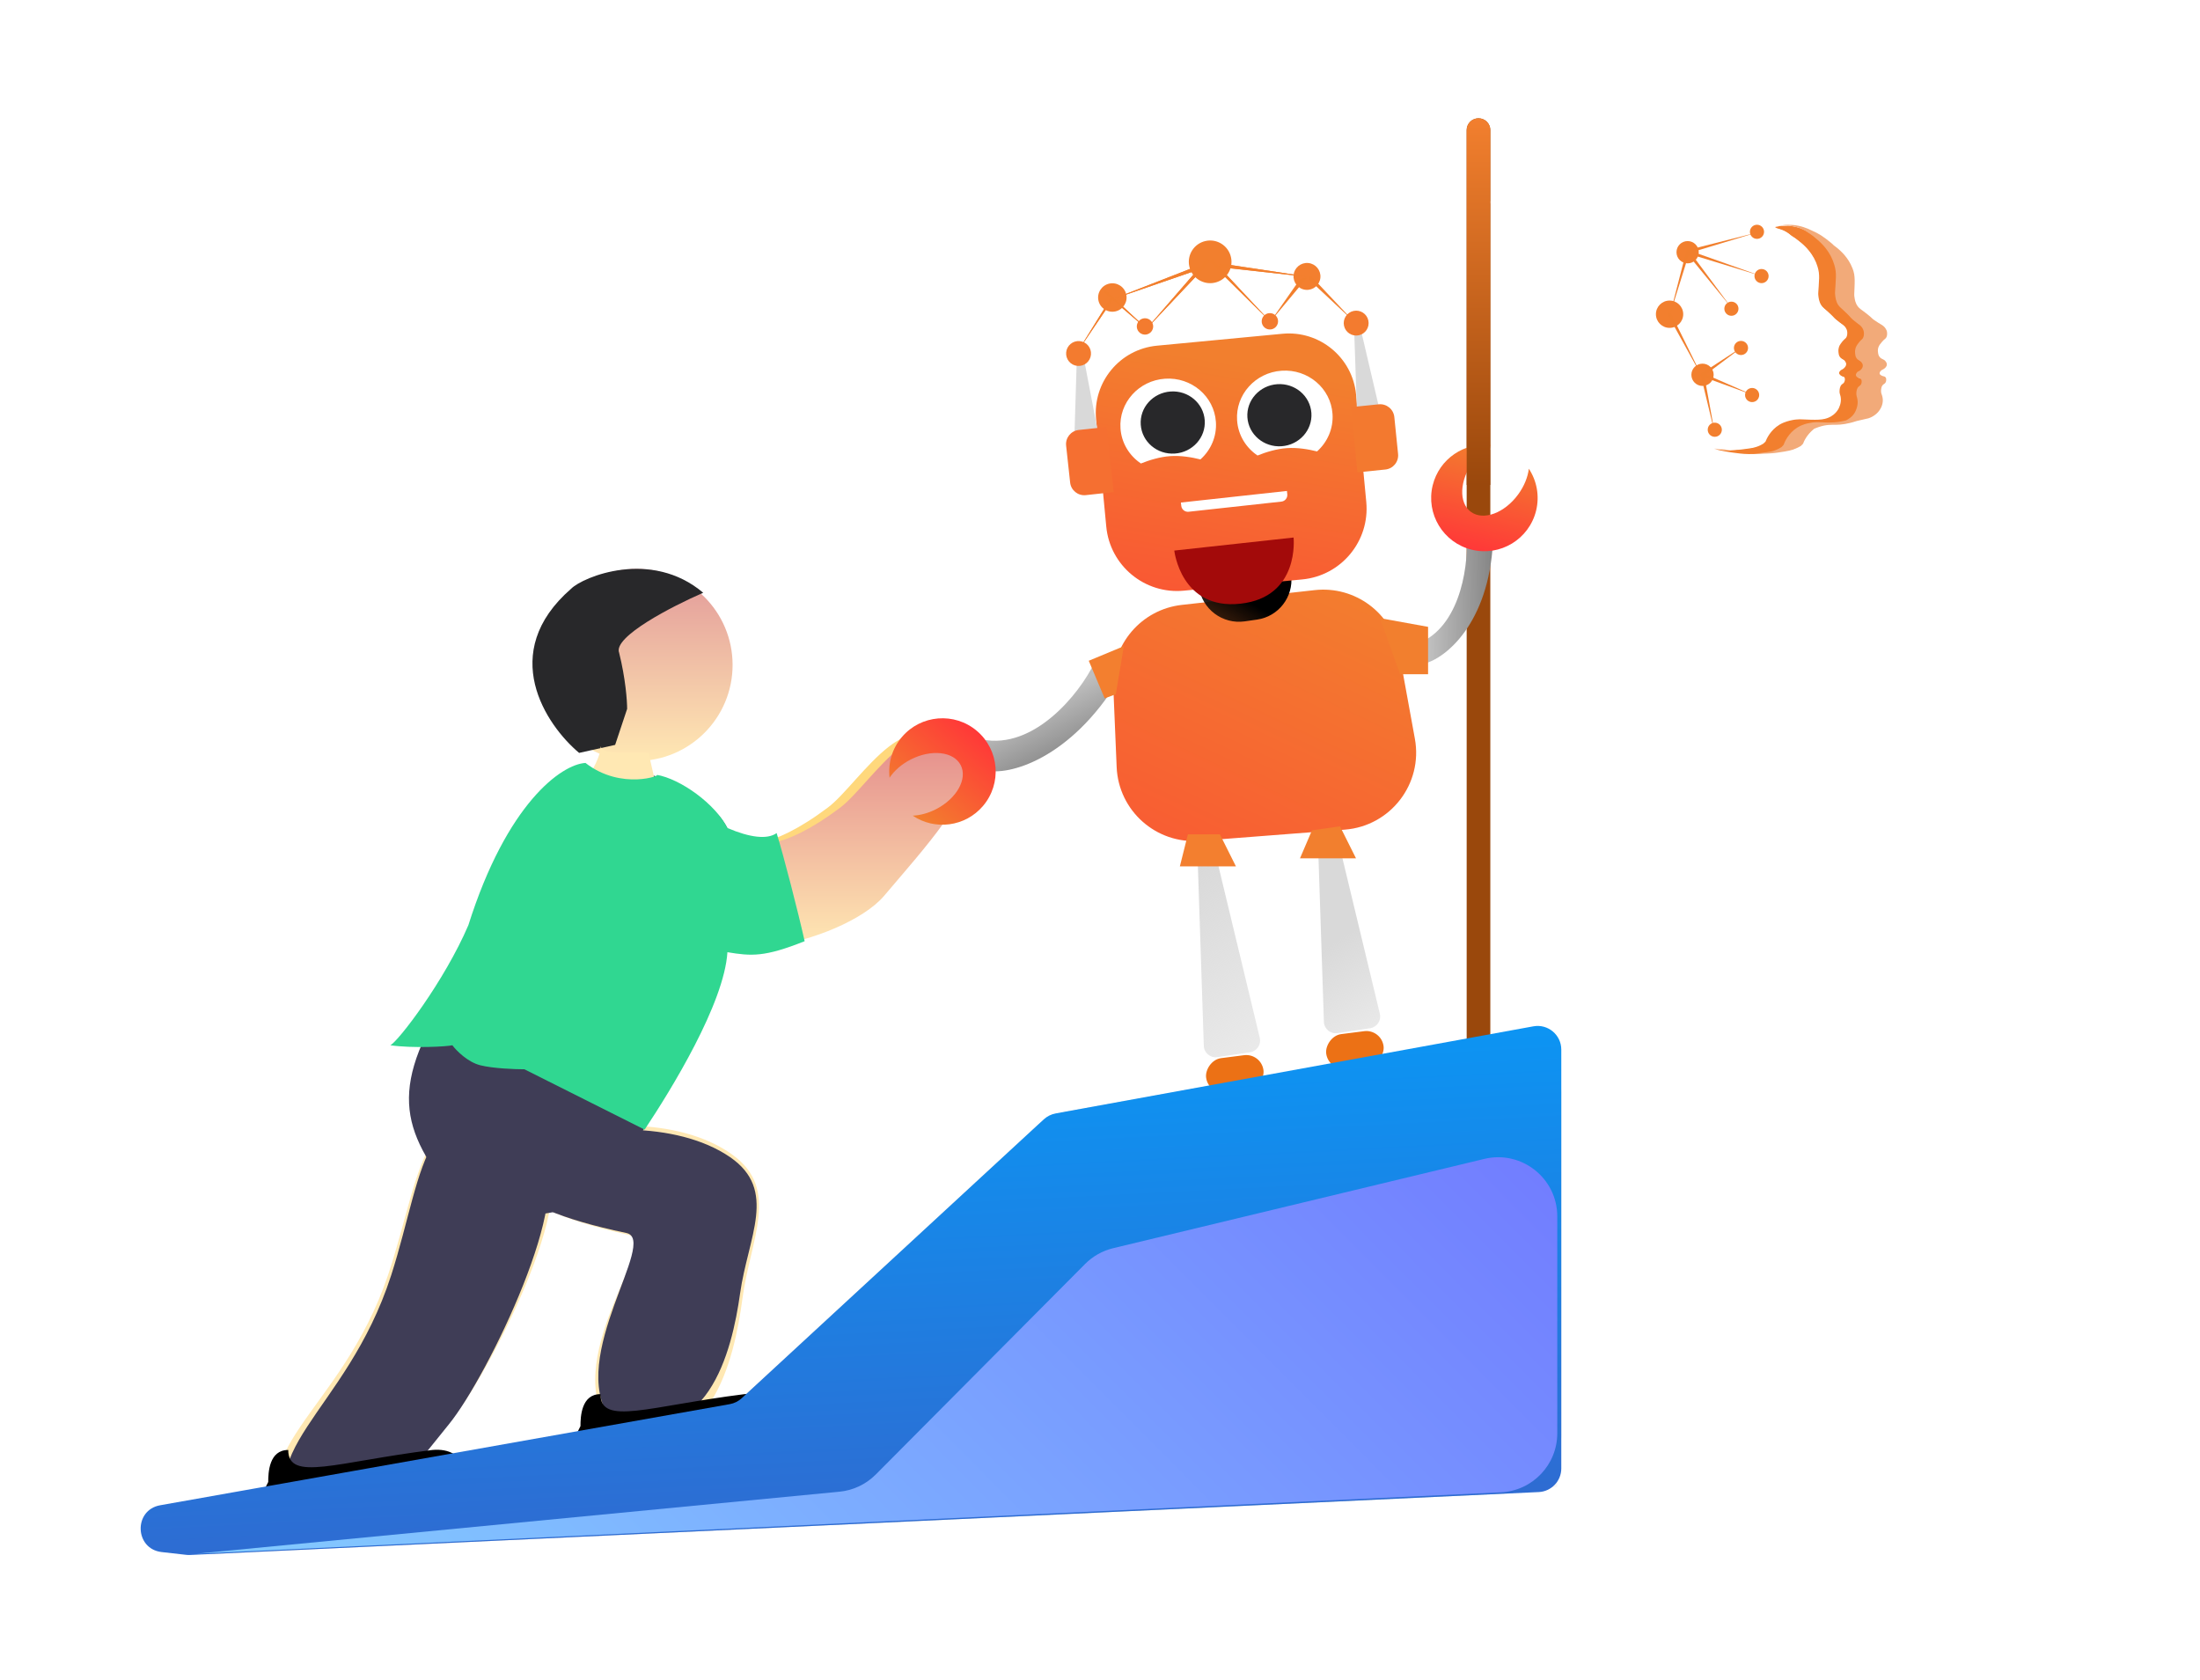 <svg width="186" height="142" viewBox="0 0 186 142" fill="none" xmlns="http://www.w3.org/2000/svg">
<g filter="url(#filter0_d_698_13163)">
<circle cx="53.814" cy="52.215" r="8.123" fill="url(#paint0_linear_698_13163)"/>
<path d="M45.856 93.861C49.261 96.526 41.38 112.287 37.909 116.382C34.438 120.476 29.192 127.39 25.03 125.775C19.668 118.688 28.811 115.687 32.814 103.775C35.842 94.766 35.638 85.867 45.856 93.861Z" fill="#FFE8B3"/>
<path d="M80.499 60.875C81.414 63.014 77.201 67.611 73.73 71.706C70.259 75.8 56.13 78.814 60.869 72.044C60.869 61.891 59.954 71.801 70.007 64.26C72.715 62.229 77.458 53.767 80.499 60.875Z" fill="#FFD87C"/>
<path d="M61.922 93.621C65.984 96.558 63.444 100.729 62.767 105.806C62.09 110.883 60.036 120.101 51.768 116.974C46.973 111.117 55.9 101.003 53.122 100.39C30.107 95.313 52.784 87.012 61.922 93.621Z" fill="#FFE8B3"/>
<path d="M60.911 114.885L17.36 123.786C16.515 123.958 15.908 124.702 15.908 125.565C15.908 126.601 16.773 127.427 17.808 127.378L127.233 122.274C129.901 122.15 132 119.95 132 117.279V88.43C132 85.315 129.182 82.958 126.116 83.509L90.112 89.978C89.175 90.147 88.305 90.579 87.605 91.225L63.301 113.66C62.631 114.279 61.805 114.702 60.911 114.885Z" fill="#D9D9D9"/>
<path d="M84.615 116.636L16.584 127.129L131.661 121.713V92.606L103.23 97.344L84.615 116.636Z" fill="url(#paint1_linear_698_13163)"/>
<path d="M45.568 93.934C48.833 96.594 41.278 112.326 37.951 116.413C34.623 120.5 29.595 127.401 25.605 125.788C20.465 118.715 29.23 115.719 33.067 103.829C35.969 94.838 35.774 85.954 45.568 93.934Z" fill="#3F3D56"/>
<path d="M22 122.643L22.677 121.29C22.677 120.5 22.745 118.582 24.369 118.582C24.369 121.29 28.431 119.597 36.554 118.582C39.532 118.311 39.826 121.177 39.6 122.643H22Z" fill="black"/>
<path d="M81.516 60.904C82.431 63.042 78.218 67.64 74.747 71.735C71.276 75.829 57.147 78.842 61.885 72.073C61.885 61.919 60.971 71.83 71.024 64.289C73.731 62.258 78.475 53.796 81.516 60.904Z" fill="url(#paint2_linear_698_13163)"/>
<path d="M124 7C124 6.448 124.448 6 125 6V6C125.552 6 126 6.448 126 7V84H124V7Z" fill="#9A480C"/>
<path d="M61.725 93.826C65.774 96.609 63.242 100.56 62.568 105.37C61.893 110.18 59.845 118.914 51.603 115.951C47.892 110.713 55.722 100.82 52.953 100.239C30.01 95.429 52.616 87.565 61.725 93.826Z" fill="#3F3D56"/>
<path d="M48.399 117.922L49.076 116.568C49.076 115.779 49.144 113.861 50.769 113.861C50.769 116.568 54.83 114.876 62.953 113.861C65.932 113.59 66.225 116.456 65.999 117.922H48.399Z" fill="black"/>
<path d="M59.964 64.202C67.353 69.619 55.427 91.281 51.446 95.681C47.465 100.081 42.307 98.727 38.584 97.373C33.789 91.435 32.718 87.896 38.584 79.096C42.646 73.004 44.992 53.226 59.964 64.202Z" fill="#3F3D56"/>
<path d="M126 13.029C126 13.029 137.395 4.159 145.131 9.979C156.638 18.635 175.254 11.332 175.254 11.332V35.702C175.254 35.702 156.3 43.004 146.485 35.702C136.669 28.399 126 34.029 126 34.029L127.5 23.529L126 13.029Z" fill="white"/>
<path d="M150.416 15.12C150.576 15.107 150.815 15.107 151.16 15.093C151.359 15.107 151.598 15.133 151.863 15.199C152.234 15.292 152.527 15.425 152.752 15.557L152.765 15.57C152.951 15.676 153.203 15.836 153.482 16.074C153.88 16.392 154.623 17.003 155.035 18.051C155.114 18.263 155.234 18.541 155.273 18.926C155.312 19.258 155.3 19.562 155.259 20.16C155.232 20.664 155.207 20.73 155.232 20.969C155.259 21.154 155.285 21.473 155.471 21.777C155.617 22.004 155.736 22.057 156.187 22.494C156.572 22.865 156.479 22.826 156.718 23.039C157.183 23.451 157.422 23.503 157.581 23.848C157.609 23.914 157.621 23.967 157.634 23.994C157.648 24.033 157.714 24.299 157.607 24.551C157.541 24.71 157.474 24.683 157.25 24.962C157.117 25.122 157.023 25.228 156.97 25.414C156.943 25.48 156.891 25.652 156.918 25.892C156.931 26.024 156.945 26.157 157.037 26.304C157.183 26.516 157.355 26.476 157.488 26.702C157.515 26.755 157.568 26.848 157.568 26.967C157.554 27.153 157.396 27.286 157.355 27.325C157.236 27.431 157.183 27.392 157.076 27.511C157.037 27.55 156.957 27.643 156.983 27.749C156.996 27.816 157.035 27.855 157.076 27.895C157.222 28.028 157.342 27.975 157.422 28.081C157.474 28.147 157.474 28.241 157.474 28.307C157.474 28.346 157.474 28.454 157.394 28.559C157.342 28.639 157.289 28.665 157.222 28.706C157.05 28.852 157.037 29.104 157.023 29.237C157.01 29.475 157.076 29.582 157.117 29.793C157.21 30.311 156.957 30.776 156.918 30.855C156.691 31.279 156.32 31.479 156.187 31.545C155.683 31.811 155.072 31.784 153.838 31.731C153.786 31.731 153.612 31.717 153.401 31.744C153.401 31.744 153.229 31.758 153.069 31.797C152.883 31.836 152.446 31.916 152.02 32.182C151.264 32.66 150.946 33.389 150.853 33.654L150.68 33.84C150.548 33.933 150.335 34.039 150.069 34.131C149.87 34.198 149.712 34.225 149.433 34.264C148.968 34.33 148.703 34.37 148.304 34.383C147.668 34.41 147.203 34.356 146.805 34.303C146.115 34.223 145.491 34.104 144.947 33.958L145.625 34.038C145.943 34.065 146.302 34.091 146.753 34.077C147.151 34.063 147.43 34.024 147.894 33.958C148.185 33.919 148.345 33.891 148.531 33.825C148.796 33.745 149.009 33.626 149.141 33.546L149.327 33.374C149.433 33.108 149.751 32.405 150.508 31.941C150.932 31.689 151.384 31.595 151.571 31.556C151.743 31.517 151.916 31.503 151.916 31.503C152.142 31.476 152.301 31.489 152.367 31.489C153.601 31.542 154.224 31.569 154.742 31.304C154.888 31.238 155.246 31.038 155.486 30.627C155.525 30.547 155.777 30.109 155.685 29.591C155.646 29.379 155.566 29.287 155.591 29.047C155.605 28.914 155.618 28.676 155.79 28.529C155.843 28.477 155.91 28.463 155.963 28.383C156.029 28.277 156.042 28.17 156.042 28.131C156.042 28.065 156.042 27.985 155.99 27.919C155.91 27.813 155.777 27.866 155.644 27.733C155.605 27.694 155.564 27.653 155.551 27.6C155.537 27.494 155.617 27.415 155.656 27.374C155.762 27.268 155.816 27.294 155.935 27.188C155.975 27.149 156.135 27.028 156.148 26.843C156.162 26.737 156.109 26.644 156.068 26.591C155.935 26.365 155.763 26.405 155.617 26.206C155.524 26.073 155.511 25.941 155.498 25.808C155.471 25.582 155.537 25.396 155.551 25.343C155.617 25.171 155.711 25.064 155.83 24.905C156.056 24.64 156.121 24.667 156.187 24.507C156.293 24.255 156.227 23.99 156.215 23.963C156.215 23.936 156.187 23.883 156.162 23.83C156.002 23.498 155.763 23.445 155.299 23.047C155.06 22.848 155.152 22.887 154.754 22.516C154.303 22.092 154.17 22.038 154.037 21.826C153.852 21.535 153.825 21.229 153.799 21.043C153.772 20.817 153.799 20.752 153.826 20.26C153.865 19.676 153.879 19.385 153.84 19.065C153.787 18.694 153.68 18.415 153.601 18.216C153.177 17.208 152.433 16.611 152.035 16.306C151.85 16.159 151.678 16.04 151.518 15.948C151.398 15.842 151.199 15.683 150.947 15.55C150.51 15.324 150.151 15.298 150.151 15.245C150.151 15.231 150.19 15.206 150.323 15.192L150.416 15.112V15.12Z" fill="#F27F2E"/>
<path d="M149.236 34.24C148.891 34.293 148.652 34.32 148.347 34.333Z" fill="#F27F2E"/>
<path d="M144.896 33.922H144.883L145.56 34.002C145.879 34.029 146.238 34.054 146.689 34.041C147.087 34.027 147.366 33.988 147.829 33.922C148.121 33.882 148.28 33.855 148.466 33.789C148.732 33.709 148.944 33.59 149.077 33.51L149.263 33.338C149.368 33.072 149.687 32.369 150.444 31.904C150.868 31.652 151.319 31.559 151.506 31.52C151.678 31.48 151.852 31.467 151.852 31.467C152.078 31.44 152.236 31.453 152.303 31.453C153.537 31.506 154.16 31.533 154.677 31.268C154.824 31.201 155.181 31.002 155.421 30.59C155.461 30.51 155.712 30.073 155.62 29.555C155.581 29.343 155.501 29.25 155.527 29.011C155.54 28.878 155.554 28.64 155.726 28.493C155.779 28.44 155.845 28.427 155.898 28.347C155.964 28.241 155.978 28.134 155.978 28.095C155.978 28.029 155.978 27.949 155.925 27.882C155.845 27.776 155.712 27.829 155.58 27.697C155.54 27.657 155.5 27.617 155.486 27.564C155.473 27.458 155.553 27.378 155.592 27.338C155.698 27.232 155.752 27.258 155.871 27.152C155.91 27.113 156.07 26.992 156.084 26.806C156.097 26.701 156.044 26.607 156.004 26.555C155.871 26.328 155.699 26.369 155.553 26.17C155.459 26.037 155.447 25.904 155.433 25.771C155.406 25.545 155.473 25.36 155.486 25.307C155.553 25.135 155.646 25.028 155.765 24.869C155.992 24.604 156.057 24.631 156.123 24.471C156.229 24.219 156.162 23.953 156.15 23.926C156.15 23.899 156.123 23.846 156.097 23.794C155.937 23.462 155.699 23.409 155.234 23.011C154.996 22.811 155.088 22.851 154.69 22.48C154.239 22.055 154.106 22.001 153.973 21.79C153.787 21.499 153.76 21.192 153.735 21.007C153.707 20.781 153.735 20.716 153.762 20.224C153.801 19.64 153.815 19.349 153.775 19.029C153.722 18.658 153.615 18.379 153.537 18.18C153.113 17.172 152.369 16.574 151.971 16.27C151.785 16.123 151.613 16.004 151.453 15.912C151.334 15.806 151.135 15.646 150.883 15.514C150.445 15.287 150.086 15.261 150.086 15.209C150.086 15.195 150.126 15.169 150.258 15.156L150.444 15.142C150.604 15.129 150.842 15.129 151.188 15.115C151.387 15.129 151.625 15.155 151.891 15.221C152.262 15.314 152.555 15.447 152.78 15.579L152.793 15.592C152.979 15.698 153.231 15.858 153.51 16.096C153.908 16.414 154.65 17.025 155.062 18.073C155.142 18.285 155.261 18.563 155.301 18.948C155.34 19.28 155.328 19.584 155.287 20.182C155.26 20.686 155.234 20.752 155.26 20.991C155.287 21.176 155.313 21.495 155.498 21.799C155.645 22.026 155.764 22.078 156.215 22.516C156.6 22.887 156.506 22.848 156.746 23.061C157.211 23.473 157.449 23.525 157.609 23.869C157.636 23.936 157.648 23.989 157.662 24.016C157.675 24.055 157.742 24.321 157.635 24.573C157.568 24.732 157.502 24.705 157.277 24.984C157.144 25.144 157.051 25.25 156.998 25.436C156.971 25.502 156.918 25.674 156.945 25.914C156.959 26.047 156.972 26.179 157.065 26.326C157.211 26.538 157.383 26.498 157.516 26.724C157.543 26.777 157.596 26.87 157.596 26.989C157.582 27.175 157.424 27.308 157.383 27.347C157.264 27.453 157.211 27.413 157.104 27.533C157.065 27.572 156.985 27.665 157.01 27.771C157.024 27.837 157.063 27.877 157.104 27.917C157.25 28.05 157.369 27.997 157.449 28.103C157.502 28.169 157.502 28.263 157.502 28.329C157.502 28.369 157.502 28.476 157.422 28.581C157.369 28.661 157.316 28.687 157.25 28.727C157.078 28.874 157.065 29.126 157.051 29.259C157.037 29.497 157.104 29.604 157.144 29.815C157.238 30.333 156.985 30.797 156.945 30.878C156.719 31.302 156.348 31.501 156.215 31.567C155.711 31.833 155.1 31.805 153.866 31.753C153.813 31.753 153.64 31.739 153.428 31.766C153.428 31.766 153.256 31.78 153.097 31.819C152.911 31.858 152.473 31.938 152.048 32.204C151.292 32.682 150.974 33.411 150.88 33.676L150.708 33.862C150.575 33.955 150.363 34.061 150.097 34.153C149.898 34.22 149.74 34.247 149.46 34.286C149.408 34.3 149.355 34.3 149.314 34.313" fill="#F27F2E"/>
<path d="M149.275 34.24C149.302 34.24 149.342 34.226 149.369 34.226C149.648 34.187 149.82 34.16 150.005 34.093C150.271 34 150.47 33.894 150.616 33.802L150.789 33.617C150.894 33.338 151.2 32.621 151.956 32.144C152.38 31.879 152.819 31.786 153.005 31.759C153.177 31.72 153.337 31.706 153.337 31.706C153.563 31.679 153.721 31.693 153.774 31.693C154.013 31.706 154.225 31.706 154.411 31.72H154.69C155.168 31.72 155.606 31.654 155.977 31.56H156.016C156.043 31.547 156.083 31.533 156.11 31.521C156.256 31.441 156.614 31.255 156.84 30.831C156.879 30.751 157.131 30.287 157.039 29.769C157 29.543 156.934 29.451 156.946 29.212C156.959 29.08 156.973 28.828 157.145 28.681C157.198 28.629 157.251 28.615 157.317 28.535C157.383 28.429 157.397 28.322 157.397 28.283C157.397 28.217 157.397 28.137 157.344 28.057C157.264 27.938 157.145 28.004 156.999 27.871C156.959 27.832 156.919 27.791 156.905 27.725C156.892 27.619 156.971 27.526 156.999 27.486C157.092 27.367 157.158 27.407 157.278 27.301C157.317 27.262 157.477 27.141 157.49 26.943C157.504 26.824 157.451 26.731 157.41 26.678C157.278 26.451 157.106 26.492 156.959 26.279C156.866 26.147 156.854 26 156.84 25.868C156.813 25.629 156.879 25.444 156.893 25.389C156.959 25.217 157.053 25.098 157.172 24.938C157.398 24.659 157.463 24.7 157.53 24.526C157.635 24.274 157.569 23.995 157.557 23.97C157.557 23.943 157.53 23.89 157.504 23.823C157.344 23.478 157.106 23.425 156.641 23.015C156.402 22.802 156.495 22.843 156.11 22.47C155.659 22.032 155.54 21.98 155.393 21.753C155.208 21.448 155.181 21.142 155.155 20.945C155.128 20.706 155.155 20.64 155.182 20.136C155.221 19.538 155.235 19.233 155.195 18.902C155.143 18.517 155.036 18.238 154.957 18.026C154.545 16.991 153.803 16.381 153.404 16.05C153.125 15.824 152.873 15.665 152.688 15.546L152.674 15.532C152.462 15.413 152.157 15.267 151.786 15.175C151.52 15.108 151.282 15.081 151.082 15.069H150.751L150.352 15.108L150.604 15.056C150.989 14.989 151.294 15.003 151.534 15.016C152.264 15.069 152.807 15.307 153.219 15.507C153.498 15.626 153.736 15.759 153.949 15.891L153.988 15.918C154.215 16.065 154.453 16.237 154.691 16.436C154.811 16.529 154.918 16.622 155.01 16.715L155.023 16.729C155.475 17.061 156.072 17.564 156.47 18.348C156.564 18.547 156.696 18.812 156.761 19.17C156.814 19.488 156.814 19.781 156.789 20.365C156.775 20.843 156.749 20.922 156.789 21.134C156.816 21.32 156.855 21.612 157.068 21.904C157.228 22.116 157.359 22.156 157.876 22.567C158.314 22.913 158.208 22.886 158.474 23.072C158.991 23.443 159.257 23.483 159.442 23.815C159.482 23.882 159.495 23.921 159.509 23.948C159.522 23.987 159.602 24.239 159.495 24.493C159.429 24.652 159.349 24.625 159.111 24.904C158.978 25.064 158.884 25.17 158.819 25.342C158.792 25.408 158.739 25.58 158.78 25.807C158.794 25.926 158.819 26.072 158.926 26.191C159.086 26.391 159.272 26.338 159.43 26.563C159.47 26.615 159.524 26.695 159.524 26.815C159.524 27 159.352 27.133 159.311 27.16C159.178 27.266 159.125 27.24 159.02 27.346C158.981 27.385 158.901 27.478 158.914 27.584C158.928 27.651 158.981 27.69 159.02 27.717C159.18 27.836 159.311 27.783 159.405 27.889C159.471 27.955 159.471 28.035 159.471 28.102C159.471 28.141 159.471 28.248 159.405 28.354C159.352 28.433 159.285 28.459 159.233 28.5C159.047 28.646 159.047 28.885 159.033 29.017C159.02 29.256 159.113 29.349 159.153 29.562C159.272 30.066 159.02 30.503 158.967 30.583C158.729 30.995 158.344 31.207 158.198 31.273C158.118 31.312 158.038 31.339 157.959 31.366L156.977 31.593C156.221 31.845 155.637 31.911 155.225 31.911C154.907 31.911 154.403 31.884 153.778 32.097C153.606 32.15 153.46 32.216 153.367 32.257L153.339 32.284C152.769 32.748 152.517 33.291 152.437 33.518L152.252 33.703C152.105 33.797 151.88 33.903 151.601 34.008C151.389 34.075 151.217 34.114 150.912 34.168C150.408 34.248 150.115 34.301 149.678 34.328C149.465 34.342 149.254 34.355 149.067 34.355H148.403" fill="#F2AA79"/>
<path d="M141.155 23.719C141.792 23.719 142.309 23.202 142.309 22.564C142.309 21.927 141.792 21.41 141.155 21.41C140.517 21.41 140 21.927 140 22.564C140 23.202 140.517 23.719 141.155 23.719Z" fill="#F27F2E"/>
<path d="M141.272 22.497L144.006 28.043L141.02 22.629C140.981 22.563 141.007 22.483 141.073 22.444C141.153 22.404 141.233 22.43 141.272 22.497V22.497Z" fill="#F17F2D"/>
<path d="M142.681 18.264C143.201 18.264 143.623 17.843 143.623 17.322C143.623 16.802 143.201 16.381 142.681 16.381C142.161 16.381 141.739 16.802 141.739 17.322C141.739 17.843 142.161 18.264 142.681 18.264Z" fill="#F27F2E"/>
<path d="M143.94 28.627C144.46 28.627 144.882 28.206 144.882 27.685C144.882 27.165 144.46 26.744 143.94 26.744C143.42 26.744 142.998 27.165 142.998 27.685C142.998 28.206 143.42 28.627 143.94 28.627Z" fill="#F27F2E"/>
<path d="M143.994 27.553L148.239 29.411L143.887 27.819C143.82 27.792 143.781 27.713 143.807 27.647C143.834 27.553 143.912 27.514 143.992 27.553C143.979 27.553 143.992 27.553 143.992 27.553H143.994Z" fill="#F17F2D"/>
<path d="M144.074 27.672L144.976 32.621L143.795 27.725C143.781 27.645 143.822 27.579 143.9 27.553C143.98 27.54 144.06 27.58 144.072 27.672C144.072 27.663 144.072 27.663 144.072 27.672H144.074Z" fill="#F17F2D"/>
<path d="M148.134 29.994C148.464 29.994 148.732 29.727 148.732 29.396C148.732 29.066 148.464 28.799 148.134 28.799C147.804 28.799 147.537 29.066 147.537 29.396C147.537 29.727 147.804 29.994 148.134 29.994Z" fill="#F27F2E"/>
<path d="M144.977 32.928C145.307 32.928 145.574 32.66 145.574 32.33C145.574 32 145.307 31.733 144.977 31.733C144.646 31.733 144.379 32 144.379 32.33C144.379 32.66 144.646 32.928 144.977 32.928Z" fill="#F27F2E"/>
<path d="M143.873 27.566L147.497 25.191L144.033 27.793C143.967 27.832 143.887 27.832 143.834 27.766C143.795 27.713 143.807 27.619 143.873 27.566C143.86 27.58 143.873 27.566 143.873 27.566V27.566Z" fill="#F17F2D"/>
<path d="M147.193 26.015C147.523 26.015 147.79 25.747 147.79 25.417C147.79 25.087 147.523 24.82 147.193 24.82C146.863 24.82 146.595 25.087 146.595 25.417C146.595 25.747 146.863 26.015 147.193 26.015Z" fill="#F27F2E"/>
<path d="M142.826 17.361L141.167 22.669L142.56 17.282C142.574 17.203 142.654 17.163 142.732 17.189C142.799 17.203 142.838 17.282 142.826 17.361Z" fill="#F17F2D"/>
<path d="M142.734 17.151L148.878 19.326L142.641 17.415C142.561 17.388 142.522 17.309 142.547 17.243C142.574 17.163 142.653 17.124 142.733 17.149C142.719 17.149 142.733 17.149 142.733 17.149L142.734 17.151Z" fill="#F17F2D"/>
<path d="M148.931 19.938C149.261 19.938 149.528 19.67 149.528 19.34C149.528 19.01 149.261 18.742 148.931 18.742C148.601 18.742 148.333 19.01 148.333 19.34C148.333 19.67 148.601 19.938 148.931 19.938Z" fill="#F27F2E"/>
<path d="M142.801 17.19L146.396 22.033L142.575 17.362C142.522 17.296 142.535 17.216 142.588 17.163C142.654 17.124 142.748 17.136 142.801 17.19Z" fill="#F17F2D"/>
<path d="M146.383 22.697C146.713 22.697 146.98 22.429 146.98 22.099C146.98 21.769 146.713 21.502 146.383 21.502C146.053 21.502 145.785 21.769 145.785 22.099C145.785 22.429 146.053 22.697 146.383 22.697Z" fill="#F27F2E"/>
<path d="M142.653 17.15L148.518 15.664L142.733 17.414C142.653 17.441 142.587 17.401 142.561 17.321C142.534 17.241 142.575 17.174 142.655 17.149C142.641 17.149 142.655 17.149 142.655 17.149L142.653 17.15Z" fill="#F17F2D"/>
<path d="M148.546 16.195C148.876 16.195 149.143 15.928 149.143 15.598C149.143 15.268 148.876 15 148.546 15C148.216 15 147.948 15.268 147.948 15.598C147.948 15.928 148.216 16.195 148.546 16.195Z" fill="#F27F2E"/>
<path d="M83.016 58.514C87.399 59.407 91.244 54.703 92.539 52.013C92.692 52.248 93.448 52.458 94.588 53.453C90.543 60.119 85.272 61.667 83.233 61.104C83.254 60.7 83.028 59.578 83.016 58.514Z" fill="url(#paint3_linear_698_13163)"/>
<path d="M119.498 50.535C123.315 49.418 124.128 44.177 124.007 41.532C124.226 41.652 124.908 41.504 126.223 41.811C125.869 48.714 122.191 51.713 120.353 52.117C120.199 51.792 119.957 51.363 119.498 50.535Z" fill="url(#paint4_linear_698_13163)"/>
<rect width="4.89" height="2.934" rx="1.467" transform="matrix(-0.992 0.127 0.127 0.992 106.635 85.022)" fill="#EC7115"/>
<path d="M102.608 67.528C102.535 67.224 102.269 67.005 101.956 66.992V66.992C101.548 66.974 101.212 67.307 101.226 67.715L101.777 84.417C101.797 85.015 102.333 85.462 102.925 85.373L105.684 84.959C106.264 84.872 106.645 84.307 106.508 83.736L102.608 67.528Z" fill="url(#paint5_linear_698_13163)"/>
<rect width="4.89" height="2.934" rx="1.467" transform="matrix(-0.992 0.127 0.127 0.992 116.789 82.991)" fill="#EC7115"/>
<path d="M112.761 65.497C112.688 65.193 112.422 64.974 112.109 64.961V64.961C111.702 64.944 111.366 65.277 111.379 65.684L111.93 82.386C111.95 82.984 112.487 83.431 113.078 83.342L115.837 82.928C116.417 82.841 116.798 82.276 116.661 81.706L112.761 65.497Z" fill="url(#paint6_linear_698_13163)"/>
<path d="M118.301 51.208C117.686 47.833 114.564 45.51 111.154 45.889L99.921 47.138C96.509 47.517 93.974 50.472 94.117 53.902L94.408 60.848C94.562 64.543 97.75 67.372 101.436 67.087L113.701 66.139C117.562 65.84 120.317 62.266 119.622 58.456L118.301 51.208Z" fill="url(#paint7_linear_698_13163)"/>
<path d="M109.165 44.649L101.361 45.628V45.628C101.629 47.499 103.363 48.799 105.235 48.531L106.278 48.381C108.091 48.122 109.369 46.469 109.165 44.649V44.649Z" fill="url(#paint8_linear_698_13163)"/>
<path d="M120.738 48.995L116.677 48.259L118.369 52.998H120.738V48.995Z" fill="#F27F2E"/>
<path d="M114.645 68.567L113.291 65.859L110.922 66.198L109.907 68.567L114.645 68.567Z" fill="#F27F2E"/>
<path d="M95.014 50.629L92.049 51.862L93.394 55.041L94.337 54.69L95.014 50.629Z" fill="#F37F2F"/>
<path d="M100.43 66.536L99.753 69.244L104.492 69.244L103.138 66.536L100.43 66.536Z" fill="#F37F2F"/>
<path fill-rule="evenodd" clip-rule="evenodd" d="M124.36 39.276C125.412 40.043 127.202 39.38 128.357 37.796C128.87 37.093 129.171 36.327 129.257 35.625C129.92 36.633 130.179 37.903 129.871 39.167C129.282 41.582 126.848 43.062 124.433 42.474C122.018 41.885 120.538 39.45 121.126 37.035C121.675 34.786 123.825 33.347 126.069 33.637C125.52 33.945 124.988 34.414 124.548 35.018C123.392 36.602 123.308 38.508 124.36 39.276Z" fill="url(#paint9_linear_698_13163)"/>
<path fill-rule="evenodd" clip-rule="evenodd" d="M81.223 60.685C80.627 59.528 78.731 59.317 76.987 60.214C76.214 60.612 75.601 61.16 75.209 61.749C75.069 60.551 75.407 59.3 76.25 58.309C77.86 56.415 80.7 56.185 82.594 57.794C84.487 59.404 84.718 62.244 83.108 64.138C81.609 65.902 79.042 66.223 77.167 64.958C77.795 64.928 78.48 64.748 79.144 64.406C80.888 63.509 81.819 61.843 81.223 60.685Z" fill="url(#paint10_linear_698_13163)"/>
<path d="M92.669 31.451C92.371 28.311 94.675 25.523 97.816 25.224L108.424 24.217C111.565 23.919 114.353 26.223 114.651 29.364L115.512 38.432C115.826 41.738 113.4 44.672 110.094 44.986L100.085 45.937C96.779 46.251 93.844 43.825 93.53 40.519L92.669 31.451Z" fill="url(#paint11_linear_698_13163)"/>
<path d="M91.043 26.179C91.046 26.052 91.134 25.943 91.258 25.913C91.415 25.875 91.572 25.976 91.603 26.135L92.775 32.272C92.809 32.45 92.68 32.617 92.499 32.628L91.172 32.713C90.995 32.724 90.847 32.581 90.852 32.404L91.043 26.179Z" fill="#D9D9D9"/>
<path d="M90.136 33.675C90.065 33.015 90.542 32.422 91.202 32.35L93.56 32.094L94.157 37.603L91.8 37.859C91.14 37.931 90.546 37.453 90.475 36.793L90.136 33.675Z" fill="#F56F31"/>
<path d="M115.039 23.812C115.011 23.691 114.906 23.604 114.782 23.597C114.619 23.588 114.483 23.722 114.488 23.886L114.73 30.962C114.736 31.141 114.897 31.275 115.074 31.249L116.398 31.055C116.572 31.03 116.687 30.861 116.647 30.689L115.039 23.812Z" fill="#D9D9D9"/>
<path d="M117.884 31.256C117.816 30.595 117.226 30.114 116.565 30.181L114.206 30.421L114.767 35.934L117.126 35.694C117.786 35.627 118.268 35.037 118.201 34.376L117.884 31.256Z" fill="#F3792F"/>
<path d="M102.799 31.666C102.884 32.909 102.367 34.057 101.491 34.84C100.755 34.654 99.82 34.5 98.945 34.56C98.069 34.62 97.164 34.9 96.46 35.184C95.486 34.528 94.817 33.461 94.732 32.219C94.583 30.051 96.269 28.169 98.496 28.017C100.724 27.864 102.65 29.498 102.799 31.666Z" fill="white"/>
<path d="M112.658 30.991C112.743 32.233 112.226 33.381 111.35 34.164C110.614 33.978 109.679 33.824 108.804 33.884C107.928 33.944 107.023 34.224 106.319 34.509C105.345 33.853 104.676 32.786 104.591 31.543C104.443 29.375 106.128 27.493 108.355 27.341C110.583 27.188 112.509 28.822 112.658 30.991Z" fill="white"/>
<path d="M99.329 34.344C100.824 34.242 101.954 32.984 101.855 31.536C101.756 30.087 100.464 28.995 98.97 29.098C97.476 29.2 96.345 30.458 96.445 31.907C96.544 33.355 97.835 34.447 99.329 34.344Z" fill="#28282A"/>
<path d="M108.347 33.726C109.841 33.624 110.972 32.367 110.873 30.918C110.773 29.469 109.482 28.377 107.988 28.48C106.494 28.582 105.363 29.84 105.462 31.288C105.561 32.737 106.853 33.829 108.347 33.726Z" fill="#28282A"/>
<g filter="url(#filter1_i_698_13163)">
<path d="M104.875 43.037C99.832 43.588 99.281 38.546 99.281 38.546L109.366 37.443C109.366 37.443 109.917 42.486 104.875 43.037Z" fill="#A30A0A"/>
</g>
<path d="M99.871 38.765L99.84 38.485L108.804 37.505L108.835 37.785C108.868 38.094 108.645 38.373 108.336 38.406L100.492 39.264C100.183 39.298 99.904 39.074 99.871 38.765Z" fill="white"/>
<path d="M94.298 22.327C94.947 22.187 95.36 21.547 95.22 20.898C95.079 20.248 94.44 19.836 93.79 19.976C93.141 20.116 92.728 20.756 92.868 21.405C93.008 22.054 93.648 22.467 94.298 22.327Z" fill="#F37F2F"/>
<circle cx="102.313" cy="18.136" r="1.804" transform="rotate(-12.177 102.313 18.136)" fill="#F27F2E"/>
<path d="M94.107 21.289L91.168 25.628L93.855 21.299C93.927 21.111 94.124 21.239 94.107 21.289Z" fill="#F27F2D"/>
<path d="M94.107 21.289L91.168 25.628L93.855 21.299C93.927 21.111 94.124 21.239 94.107 21.289Z" fill="#F27F2D"/>
<path d="M110.395 20.502C109.769 20.445 109.308 19.89 109.365 19.264C109.423 18.638 109.978 18.177 110.604 18.235C111.23 18.292 111.691 18.847 111.633 19.473C111.575 20.099 111.021 20.56 110.395 20.502Z" fill="#F37F2F"/>
<path d="M103.08 18.581L111.006 19.457L103.339 18.297C103.05 18.195 103.006 18.55 103.08 18.581Z" fill="#F27F2D"/>
<path d="M103.08 18.581L111.006 19.457L103.339 18.297C103.05 18.195 103.006 18.55 103.08 18.581Z" fill="#F27F2D"/>
<path d="M102.351 18.207L107.402 23.19L102.46 17.913C102.263 17.628 102.299 18.127 102.351 18.207Z" fill="#F27F2D"/>
<path d="M102.351 18.207L107.402 23.19L102.46 17.913C102.263 17.628 102.299 18.127 102.351 18.207Z" fill="#F27F2D"/>
<path d="M102.308 18.102L96.8 23.94L101.934 18.017C102.091 17.741 102.346 18.028 102.308 18.102Z" fill="#F27F2D"/>
<path d="M102.308 18.102L96.8 23.94L101.934 18.017C102.091 17.741 102.346 18.028 102.308 18.102Z" fill="#F27F2D"/>
<path d="M101.328 18.798L93.789 21.395L101.014 18.578C101.273 18.414 101.394 18.752 101.328 18.798Z" fill="#F27F2D"/>
<path d="M101.328 18.798L93.789 21.395L101.014 18.578C101.273 18.414 101.394 18.752 101.328 18.798Z" fill="#F27F2D"/>
<path d="M93.465 20.538L97.302 24.116L93.417 20.785C93.237 20.683 93.416 20.514 93.465 20.538Z" fill="#F27F2D"/>
<path d="M93.465 20.538L97.302 24.116L93.417 20.785C93.237 20.683 93.416 20.514 93.465 20.538Z" fill="#F27F2D"/>
<path d="M109.877 19.651L107.403 23.189L110.472 19.505C110.511 19.459 110.409 19.453 110.247 19.491C110.083 19.53 109.92 19.6 109.881 19.646C109.879 19.648 109.878 19.649 109.877 19.651Z" fill="#F27F2D"/>
<path d="M110.945 19.449L114.479 23.201L110.743 19.7C110.666 19.624 110.648 19.506 110.702 19.435C110.756 19.364 110.862 19.368 110.938 19.443C110.94 19.444 110.943 19.447 110.945 19.449Z" fill="#F27F2D"/>
<path d="M91.091 26.934C90.512 26.88 90.086 26.368 90.14 25.789C90.193 25.21 90.706 24.785 91.284 24.838C91.863 24.891 92.289 25.404 92.235 25.982C92.182 26.561 91.67 26.987 91.091 26.934Z" fill="#F37B2F"/>
<path d="M96.74 24.286C96.359 24.251 96.079 23.914 96.114 23.533C96.149 23.153 96.486 22.872 96.867 22.908C97.248 22.943 97.528 23.28 97.493 23.66C97.457 24.041 97.12 24.321 96.74 24.286Z" fill="#F37B2F"/>
<path d="M107.299 23.853C106.918 23.818 106.638 23.481 106.673 23.1C106.708 22.72 107.045 22.439 107.426 22.474C107.807 22.51 108.087 22.847 108.052 23.227C108.017 23.608 107.68 23.888 107.299 23.853Z" fill="#F37B2F"/>
<path d="M114.881 24.345C115.449 24.222 115.81 23.662 115.687 23.094C115.565 22.526 115.005 22.165 114.437 22.287C113.869 22.41 113.508 22.97 113.63 23.538C113.753 24.106 114.313 24.467 114.881 24.345Z" fill="#F37B2F"/>
<path d="M61.7 114.708L13.544 123.256C11.272 123.66 11.375 126.952 13.668 127.213L15.749 127.449C15.854 127.461 15.961 127.465 16.068 127.46L130.093 122.141C131.16 122.091 132 121.211 132 120.143V84.735C132 83.487 130.869 82.544 129.641 82.767L89.248 90.132C88.875 90.2 88.529 90.373 88.25 90.63L62.707 114.208C62.426 114.468 62.077 114.641 61.7 114.708Z" fill="url(#paint12_linear_698_13163)"/>
<path d="M70.974 122.111L16.584 127.353L126.896 122.162C129.563 122.036 131.661 119.837 131.661 117.167V98.837C131.661 95.602 128.637 93.219 125.492 93.975L94.116 101.523C93.215 101.739 92.392 102.202 91.739 102.859L74.04 120.659C73.219 121.485 72.134 121.999 70.974 122.111Z" fill="url(#paint13_linear_698_13163)"/>
<path d="M52.345 51.189C51.804 49.835 56.858 47.24 59.453 46.112C55.053 42.389 49.299 44.758 48.284 45.774C42.056 51.189 46.14 57.281 48.961 59.651L52.007 58.974L53.022 55.928C53.022 55.251 52.887 53.355 52.345 51.189Z" fill="#28282A"/>
<path d="M50.769 58.983C50.774 59.016 50.778 59.051 50.779 59.086C50.948 59.91 53.221 59.467 54.831 59.66L55.846 64.06C55.01 63.458 52.621 62.135 49.754 61.653C50.029 61.192 50.819 59.899 50.779 59.086C50.773 59.053 50.769 59.019 50.769 58.983Z" fill="url(#paint14_linear_698_13163)"/>
<path d="M39.599 74.215C42.848 63.925 47.469 60.613 49.5 60.5C52.546 62.869 56.086 61.5 55.5 61.5C57.531 61.839 60.485 63.969 61.5 66C63.395 66.812 64.871 66.994 65.661 66.43C66.225 68.235 67.488 73.132 68.03 75.569C64.645 76.922 63.531 76.838 61.5 76.5C61.229 80.832 56.756 88.115 54.5 91.5L44.338 86.399C43.548 86.399 41.698 86.332 40.614 86.061C39.531 85.79 38.584 84.82 38.245 84.368C37.794 84.481 34.895 84.639 33 84.368C33.677 84.03 37.568 78.953 39.599 74.215Z" fill="#30D791"/>
<path d="M124 7C124 6.448 124.448 6 125 6C125.552 6 126 6.448 126 7V37H124V7Z" fill="url(#paint15_linear_698_13163)"/>
</g>
<defs>
<filter id="filter0_d_698_13163" x="1.893" y="0" width="183.361" height="141.462" filterUnits="userSpaceOnUse" color-interpolation-filters="sRGB">
<feFlood flood-opacity="0" result="BackgroundImageFix"/>
<feColorMatrix in="SourceAlpha" type="matrix" values="0 0 0 0 0 0 0 0 0 0 0 0 0 0 0 0 0 0 127 0" result="hardAlpha"/>
<feOffset dy="4"/>
<feGaussianBlur stdDeviation="5"/>
<feComposite in2="hardAlpha" operator="out"/>
<feColorMatrix type="matrix" values="0 0 0 0 0.157 0 0 0 0 0.157 0 0 0 0 0.165 0 0 0 0.25 0"/>
<feBlend mode="normal" in2="BackgroundImageFix" result="effect1_dropShadow_698_13163"/>
<feBlend mode="normal" in="SourceGraphic" in2="effect1_dropShadow_698_13163" result="shape"/>
</filter>
<filter id="filter1_i_698_13163" x="99.281" y="37.443" width="10.102" height="9.636" filterUnits="userSpaceOnUse" color-interpolation-filters="sRGB">
<feFlood flood-opacity="0" result="BackgroundImageFix"/>
<feBlend mode="normal" in="SourceGraphic" in2="BackgroundImageFix" result="shape"/>
<feColorMatrix in="SourceAlpha" type="matrix" values="0 0 0 0 0 0 0 0 0 0 0 0 0 0 0 0 0 0 127 0" result="hardAlpha"/>
<feOffset dy="4"/>
<feGaussianBlur stdDeviation="2"/>
<feComposite in2="hardAlpha" operator="arithmetic" k2="-1" k3="1"/>
<feColorMatrix type="matrix" values="0 0 0 0 0 0 0 0 0 0 0 0 0 0 0 0 0 0 0.25 0"/>
<feBlend mode="normal" in2="shape" result="effect1_innerShadow_698_13163"/>
</filter>
<linearGradient id="paint0_linear_698_13163" x1="53.814" y1="44.092" x2="53.814" y2="60.338" gradientUnits="userSpaceOnUse">
<stop stop-color="#E29999"/>
<stop offset="1" stop-color="#FFE8B3"/>
</linearGradient>
<linearGradient id="paint1_linear_698_13163" x1="83.261" y1="92.606" x2="117.784" y2="140.329" gradientUnits="userSpaceOnUse">
<stop stop-color="#D9D9D9"/>
<stop offset="1" stop-color="#BFBFBF" stop-opacity="0"/>
</linearGradient>
<linearGradient id="paint2_linear_698_13163" x1="71.283" y1="58.111" x2="71.283" y2="76.071" gradientUnits="userSpaceOnUse">
<stop stop-color="#E48B8B"/>
<stop offset="1" stop-color="#FFE8B3"/>
</linearGradient>
<linearGradient id="paint3_linear_698_13163" x1="90.797" y1="53.882" x2="98.994" y2="70.135" gradientUnits="userSpaceOnUse">
<stop stop-color="#BFBFBF"/>
<stop offset="1"/>
</linearGradient>
<linearGradient id="paint4_linear_698_13163" x1="120.745" y1="43.718" x2="138.695" y2="43.453" gradientUnits="userSpaceOnUse">
<stop stop-color="#BFBFBF"/>
<stop offset="1"/>
</linearGradient>
<linearGradient id="paint5_linear_698_13163" x1="98.4" y1="71.275" x2="119.046" y2="100.044" gradientUnits="userSpaceOnUse">
<stop stop-color="#D9D9D9"/>
<stop offset="1" stop-color="#D9D9D9" stop-opacity="0"/>
</linearGradient>
<linearGradient id="paint6_linear_698_13163" x1="105.845" y1="63.829" x2="123.784" y2="91.582" gradientUnits="userSpaceOnUse">
<stop offset="0.414" stop-color="#D9D9D9"/>
<stop offset="1" stop-color="#D9D9D9" stop-opacity="0"/>
</linearGradient>
<linearGradient id="paint7_linear_698_13163" x1="116.012" y1="45.015" x2="91.684" y2="96.607" gradientUnits="userSpaceOnUse">
<stop stop-color="#F27F2E"/>
<stop offset="1" stop-color="#FF3838"/>
</linearGradient>
<linearGradient id="paint8_linear_698_13163" x1="109.449" y1="49.097" x2="98.366" y2="68.131" gradientUnits="userSpaceOnUse">
<stop/>
<stop offset="1" stop-color="#F27F2E" stop-opacity="0"/>
</linearGradient>
<linearGradient id="paint9_linear_698_13163" x1="126.558" y1="33.756" x2="124.433" y2="42.473" gradientUnits="userSpaceOnUse">
<stop stop-color="#F27F2E"/>
<stop offset="1" stop-color="#FF3838"/>
</linearGradient>
<linearGradient id="paint10_linear_698_13163" x1="76.782" y1="64.631" x2="82.594" y2="57.794" gradientUnits="userSpaceOnUse">
<stop stop-color="#F27F2E"/>
<stop offset="1" stop-color="#FF3838"/>
</linearGradient>
<linearGradient id="paint11_linear_698_13163" x1="95.167" y1="25.115" x2="89.143" y2="61.126" gradientUnits="userSpaceOnUse">
<stop stop-color="#F27F2E"/>
<stop offset="1" stop-color="#FF3838"/>
</linearGradient>
<linearGradient id="paint12_linear_698_13163" x1="80.892" y1="71.168" x2="84.954" y2="151.045" gradientUnits="userSpaceOnUse">
<stop stop-color="#00A3FF"/>
<stop offset="1" stop-color="#4550BB"/>
</linearGradient>
<linearGradient id="paint13_linear_698_13163" x1="145.877" y1="60.676" x2="48.4" y2="157.815" gradientUnits="userSpaceOnUse">
<stop stop-color="#6C63FF"/>
<stop offset="1" stop-color="#83CBFF"/>
</linearGradient>
<linearGradient id="paint14_linear_698_13163" x1="55.846" y1="72.522" x2="52.8" y2="64.06" gradientUnits="userSpaceOnUse">
<stop stop-color="#E48B8B"/>
<stop offset="1" stop-color="#FFE8B3"/>
</linearGradient>
<linearGradient id="paint15_linear_698_13163" x1="125" y1="6" x2="125" y2="37" gradientUnits="userSpaceOnUse">
<stop stop-color="#F27F2E"/>
<stop offset="1" stop-color="#9A480C"/>
</linearGradient>
</defs>
</svg>
